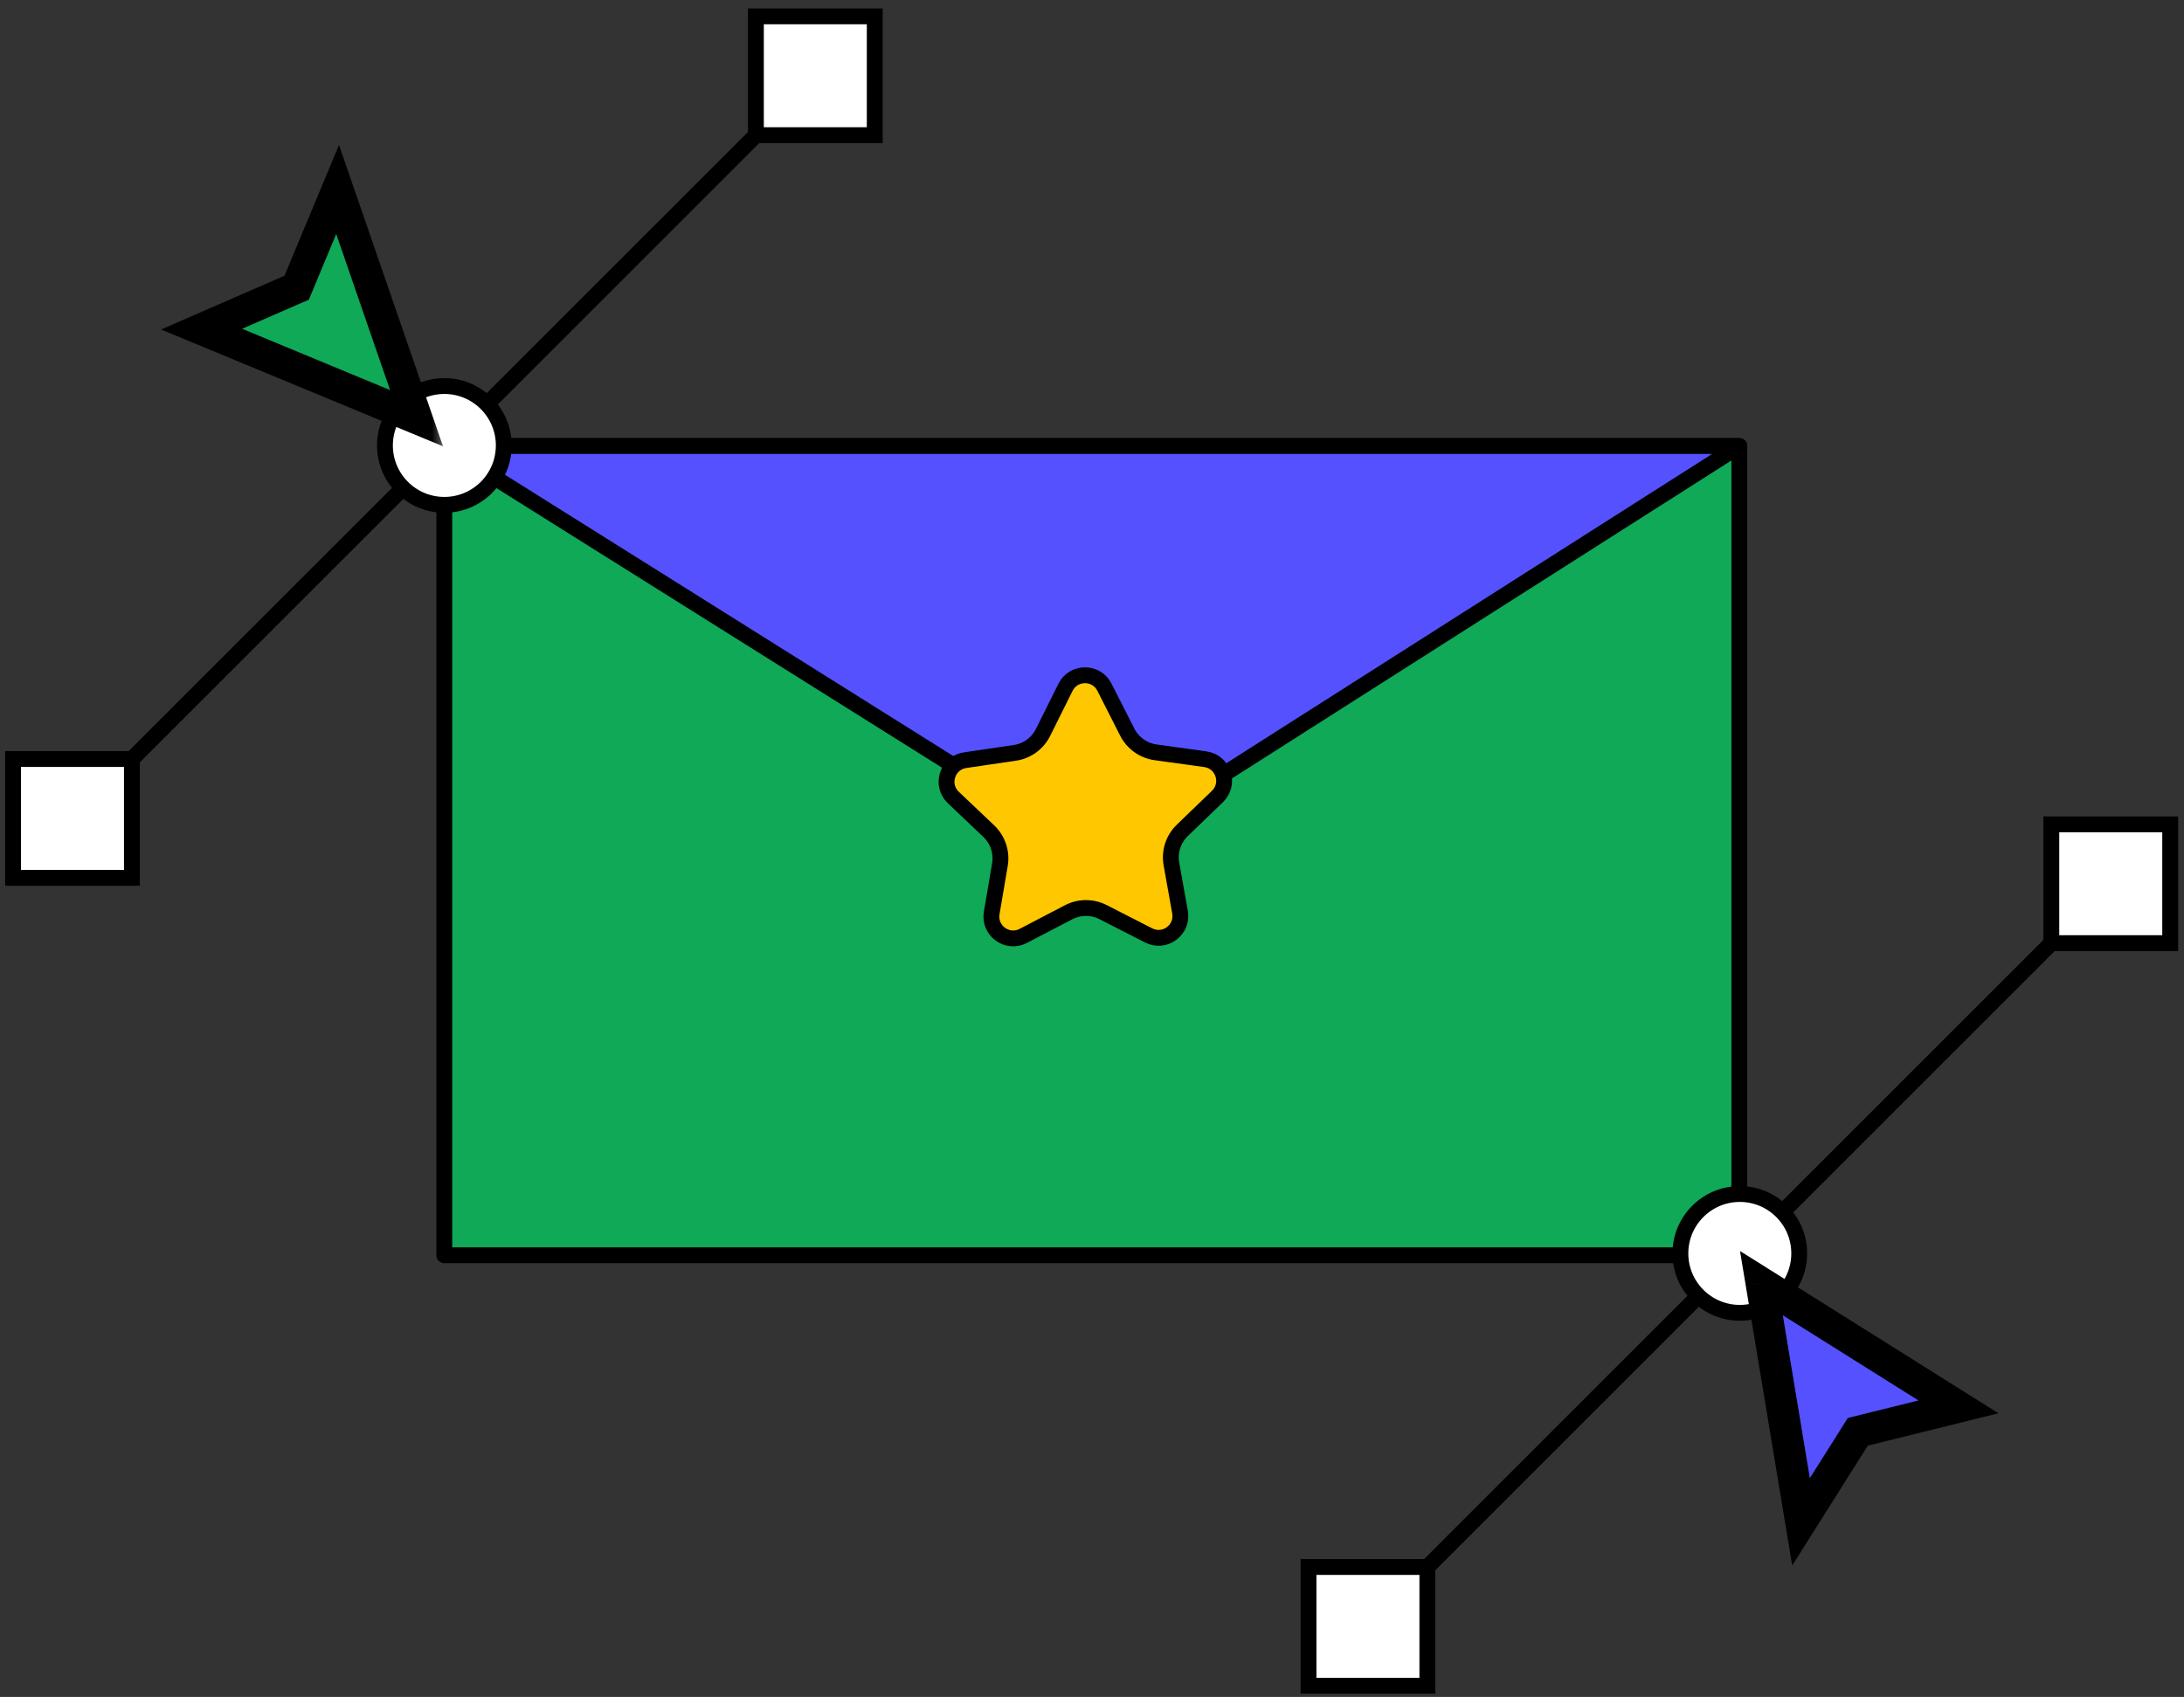 <svg
                width="184"
                height="143"
                viewBox="0 0 184 143"
                fill="none"
                xmlns="http://www.w3.org/2000/svg"
              >
                <rect x="0" y="0" width="184" height="143" fill="#333333" stroke="none"/>
                <rect
                  x="37.43"
                  y="37.586"
                  width="109.106"
                  height="68.191"
                  fill="#0FA958"
                  stroke="black"
                  stroke-width="1.335"
                  stroke-linejoin="round"
                ></rect>
                <path
                  d="M37.43 37.586H146.536L92.38 72.072L37.43 37.586Z"
                  fill="#5551FF"
                  stroke="black"
                  stroke-width="1.335"
                  stroke-linejoin="round"
                ></path>
                <path
                  d="M89.766 57.922C90.438 56.57 92.364 56.562 93.047 57.909L94.967 61.691C95.437 62.618 96.331 63.255 97.36 63.398L101.546 63.978C103.063 64.189 103.671 66.055 102.569 67.119L99.611 69.973C98.85 70.707 98.505 71.772 98.692 72.813L99.417 76.869C99.684 78.364 98.125 79.518 96.773 78.827L92.938 76.866C92.023 76.398 90.939 76.402 90.028 76.877L86.209 78.868C84.863 79.57 83.295 78.428 83.55 76.931L84.242 72.869C84.42 71.827 84.066 70.765 83.3 70.037L80.319 67.206C79.208 66.151 79.801 64.28 81.317 64.058L85.498 63.444C86.525 63.293 87.414 62.649 87.876 61.719L89.766 57.922Z"
                  fill="#FFC700"
                  stroke="black"
                  stroke-width="1.335"
                ></path>
                <path
                  d="M174.368 77.937L118.522 133.783"
                  stroke="black"
                  stroke-width="1.335"
                ></path>
                <circle
                  cx="146.577"
                  cy="105.624"
                  r="5.006"
                  transform="rotate(-180 146.577 105.624)"
                  fill="white"
                  stroke="black"
                  stroke-width="1.335"
                ></circle>
                <path
                  d="M110.24 142.06L110.24 132.048L120.253 132.048L120.253 142.06L110.24 142.06Z"
                  fill="white"
                  stroke="black"
                  stroke-width="1.335"
                ></path>
                <path
                  d="M172.823 79.477L172.823 69.465L182.836 69.465L182.836 79.477L172.823 79.477Z"
                  fill="white"
                  stroke="black"
                  stroke-width="1.335"
                ></path>
                <path
                  d="M65.229 9.85L9.382 65.696"
                  stroke="black"
                  stroke-width="1.335"
                ></path>
                <circle
                  cx="37.437"
                  cy="37.537"
                  r="5.006"
                  transform="rotate(-180 37.437 37.537)"
                  fill="white"
                  stroke="black"
                  stroke-width="1.335"
                ></circle>
                <path
                  d="M1.101 73.973L1.101 63.961L11.113 63.961L11.113 73.973L1.101 73.973Z"
                  fill="white"
                  stroke="black"
                  stroke-width="1.335"
                ></path>
                <path
                  d="M63.684 11.39L63.684 1.378L73.696 1.378L73.696 11.39L63.684 11.39Z"
                  fill="white"
                  stroke="black"
                  stroke-width="1.335"
                ></path>
                <mask
                  id="path-12-outside-1_1311_15626"
                  maskUnits="userSpaceOnUse"
                  x="10.882"
                  y="11.201"
                  width="26.618"
                  height="30.006"
                  fill="black"
                >
                  <rect
                    fill="white"
                    x="10.882"
                    y="11.201"
                    width="26.618"
                    height="30.006"
                  ></rect>
                  <path d="M28.443 15.967L35.092 35.241L16.983 27.736L24.993 24.246L28.443 15.967Z"></path>
                </mask>
                <path
                  d="M28.443 15.967L35.092 35.241L16.983 27.736L24.993 24.246L28.443 15.967Z"
                  fill="#0FA958"
                ></path>
                <path
                  d="M35.092 35.241L34.581 36.474L37.322 37.61L36.354 34.805L35.092 35.241ZM28.443 15.967L29.705 15.531L28.561 12.214L27.211 15.453L28.443 15.967ZM24.993 24.246L25.526 25.47L26.019 25.256L26.226 24.76L24.993 24.246ZM16.983 27.736L16.45 26.512L13.57 27.767L16.472 28.969L16.983 27.736ZM36.354 34.805L29.705 15.531L27.181 16.402L33.83 35.676L36.354 34.805ZM27.211 15.453L23.761 23.733L26.226 24.76L29.675 16.48L27.211 15.453ZM24.46 23.022L16.45 26.512L17.516 28.96L25.526 25.47L24.46 23.022ZM16.472 28.969L34.581 36.474L35.603 34.007L17.494 26.503L16.472 28.969Z"
                  fill="black"
                  mask="url(#path-12-outside-1_1311_15626)"
                ></path>
                <mask
                  id="path-14-outside-2_1311_15626"
                  maskUnits="userSpaceOnUse"
                  x="145.808"
                  y="105.082"
                  width="23.657"
                  height="27.558"
                  fill="black"
                >
                  <rect
                    fill="white"
                    x="145.808"
                    y="105.082"
                    width="23.657"
                    height="27.558"
                  ></rect>
                  <path d="M151.734 128.244L148.397 108.13L164.999 118.555L156.518 120.657L151.734 128.244Z"></path>
                </mask>
                <path
                  d="M151.734 128.244L148.397 108.13L164.999 118.555L156.518 120.657L151.734 128.244Z"
                  fill="#5551FF"
                ></path>
                <path
                  d="M148.397 108.13L149.107 107L146.595 105.422L147.08 108.349L148.397 108.13ZM151.734 128.244L150.417 128.463L150.991 131.925L152.863 128.956L151.734 128.244ZM156.518 120.657L156.197 119.362L155.675 119.491L155.389 119.945L156.518 120.657ZM164.999 118.555L165.32 119.851L168.369 119.095L165.709 117.424L164.999 118.555ZM147.08 108.349L150.417 128.463L153.051 128.026L149.715 107.912L147.08 108.349ZM152.863 128.956L157.647 121.37L155.389 119.945L150.605 127.532L152.863 128.956ZM156.839 121.953L165.32 119.851L164.678 117.259L156.197 119.362L156.839 121.953ZM165.709 117.424L149.107 107L147.688 109.261L164.289 119.685L165.709 117.424Z"
                  fill="black"
                  mask="url(#path-14-outside-2_1311_15626)"
                ></path>
              </svg>